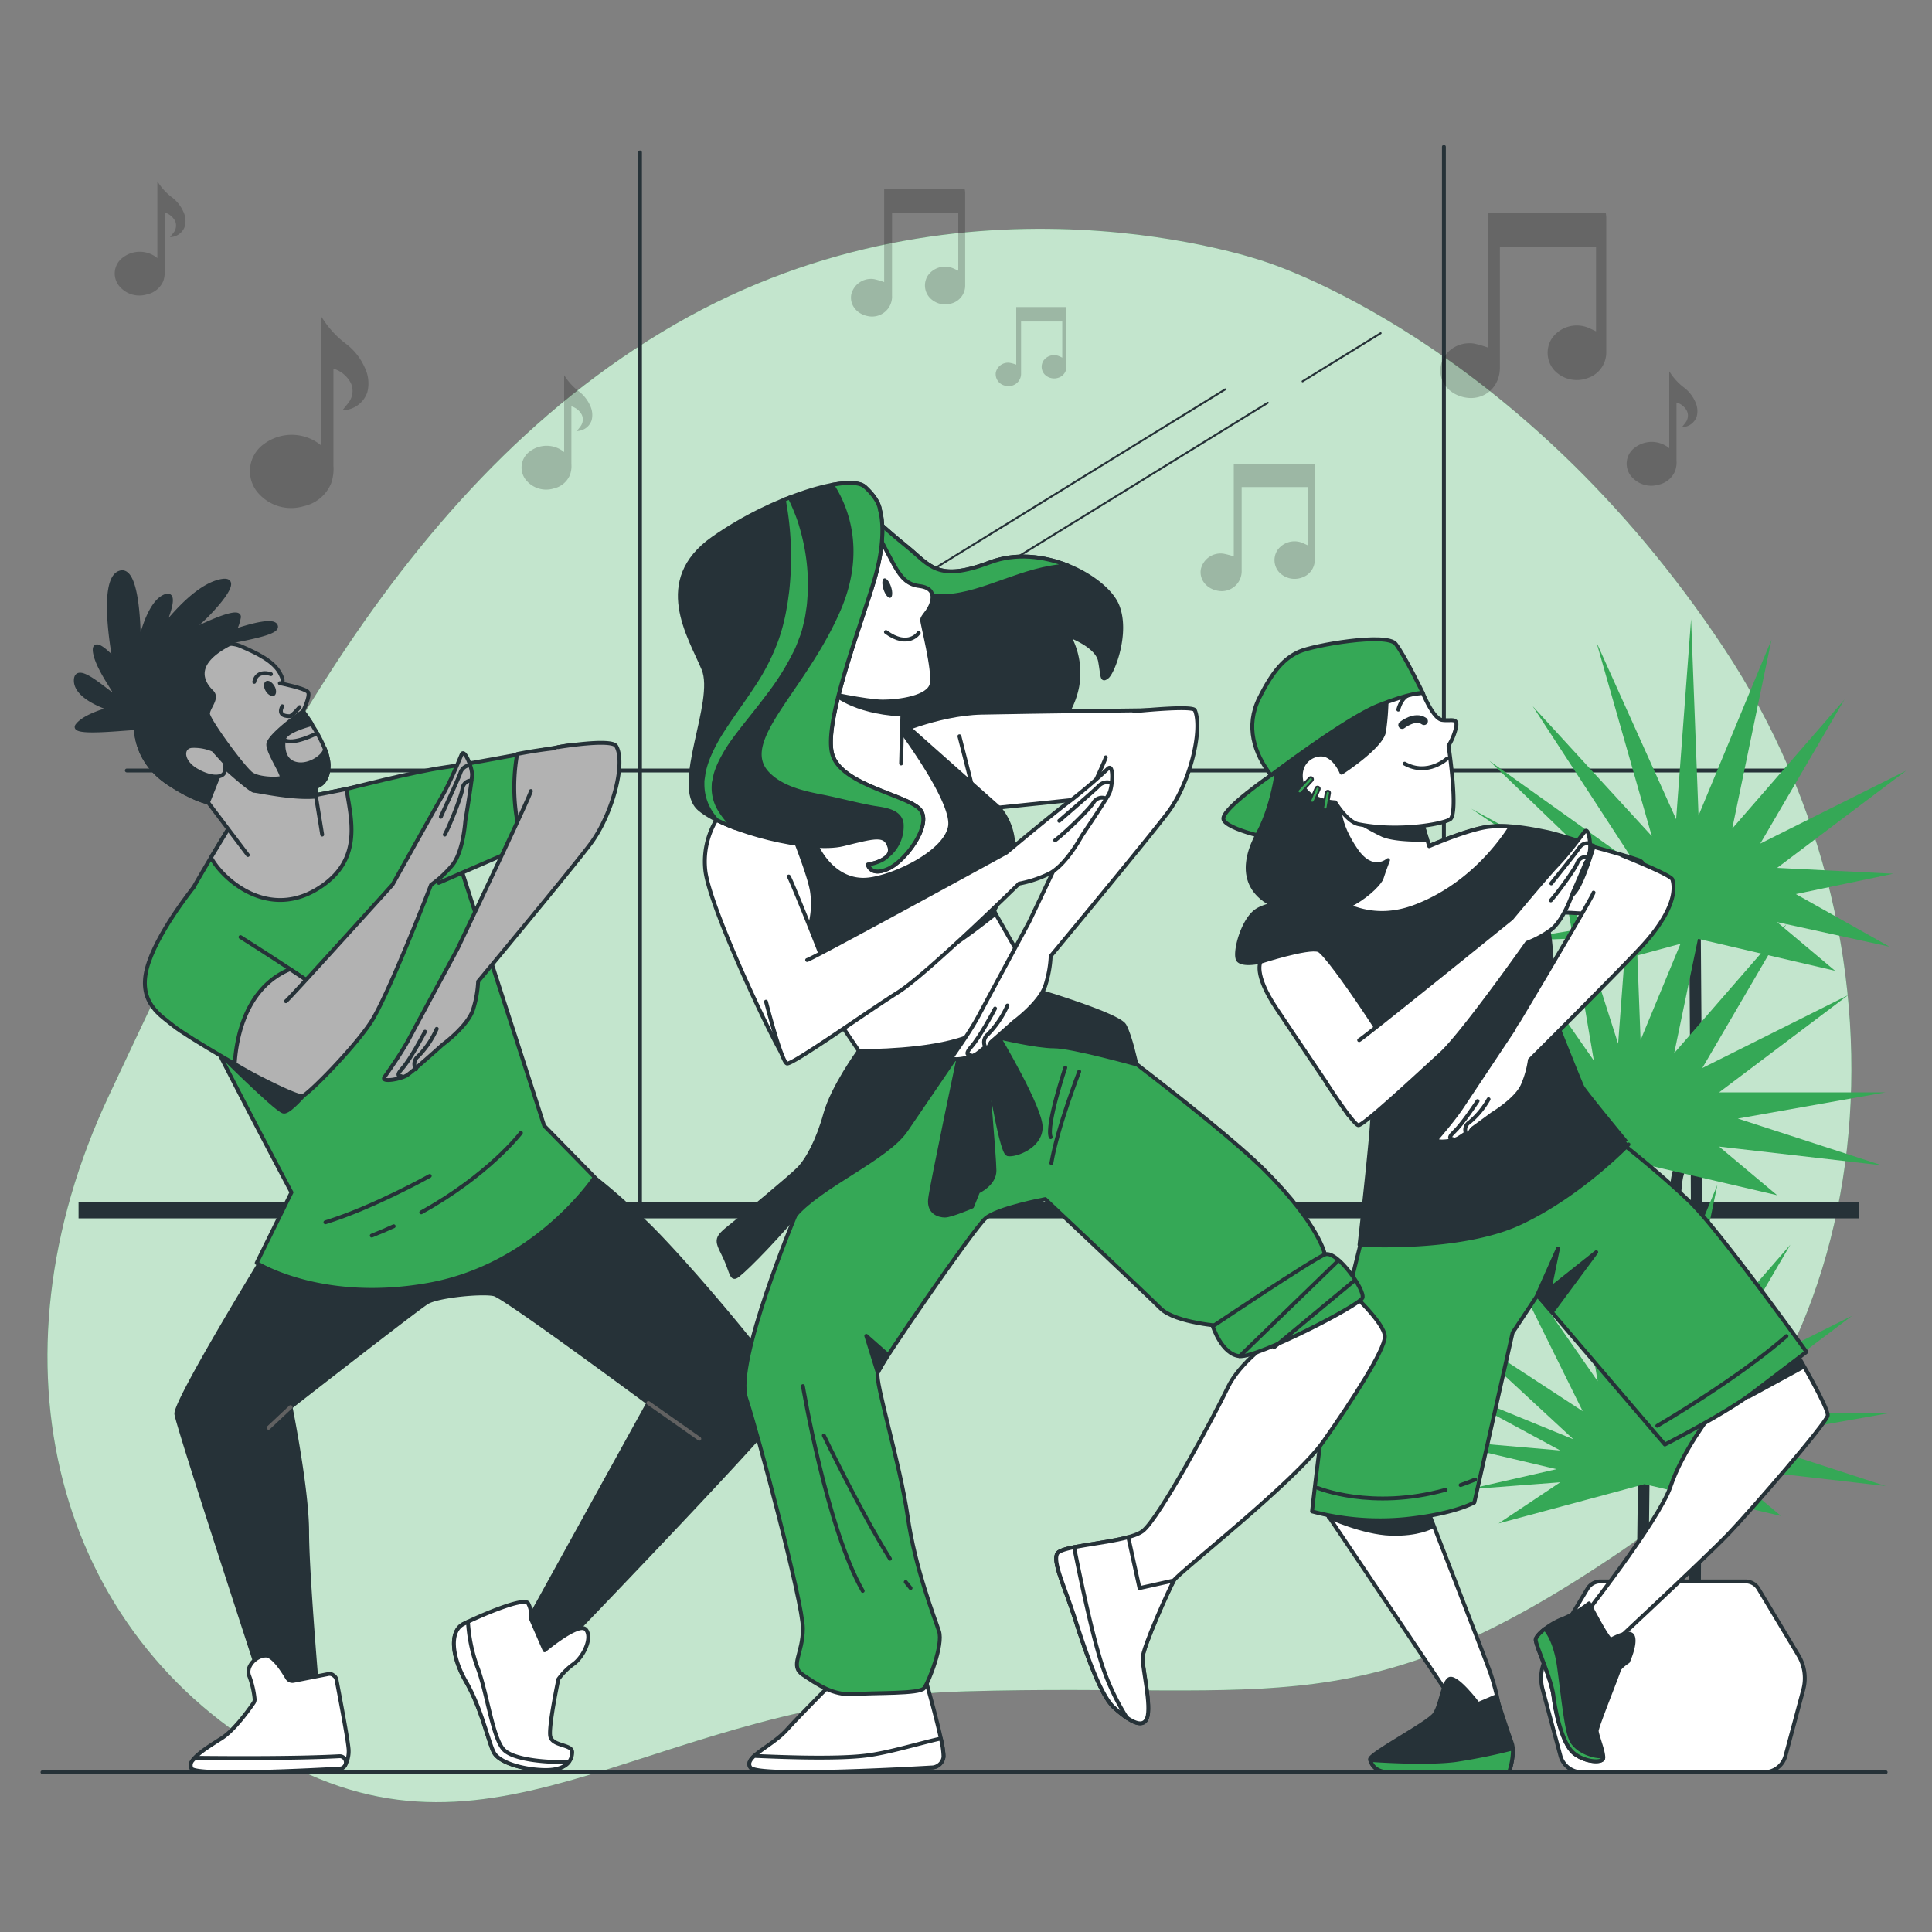 <svg xmlns="http://www.w3.org/2000/svg" viewBox="0 0 500 500"><rect x="0" y="0" width="500" height="500" fill="#808080" stroke="none"/><g id="freepik--background-simple--inject-852"><path d="M327.3,67.7s-77-27.37-152.56,16.21S61,214,28.29,283.32s-13.9,139.8,43.79,171.94S169,440,249.93,437.71,352.62,447,419.78,401.26s79.29-153.69,26.32-233.58S327.3,67.7,327.3,67.7Z" style="fill:#35A856"></path><path d="M327.3,67.7s-77-27.37-152.56,16.21S61,214,28.29,283.32s-13.9,139.8,43.79,171.94S169,440,249.93,437.71,352.62,447,419.78,401.26s79.29-153.69,26.32-233.58S327.3,67.7,327.3,67.7Z" style="fill:#fff;opacity:0.7"></path></g><g id="freepik--Window--inject-852"><line x1="11" y1="458.65" x2="488" y2="458.65" style="fill:none;stroke:#263238;stroke-linecap:round;stroke-linejoin:round"></line><rect x="20.33" y="311.11" width="460.67" height="4.2" style="fill:#263238"></rect><line x1="373.68" y1="313.59" x2="373.68" y2="38" style="fill:none;stroke:#263238;stroke-linecap:round;stroke-linejoin:round"></line><line x1="165.63" y1="313.59" x2="165.63" y2="39.45" style="fill:none;stroke:#263238;stroke-linecap:round;stroke-linejoin:round"></line><line x1="32.82" y1="199.4" x2="464.37" y2="199.4" style="fill:none;stroke:#263238;stroke-linecap:round;stroke-linejoin:round"></line><line x1="226.37" y1="156.67" x2="220.98" y2="159.99" style="fill:none;stroke:#263238;stroke-linecap:round;stroke-linejoin:round;stroke-width:0.5px"></line><line x1="317.08" y1="100.77" x2="233.6" y2="152.22" style="fill:none;stroke:#263238;stroke-linecap:round;stroke-linejoin:round;stroke-width:0.5px"></line><line x1="328.1" y1="104.24" x2="261.21" y2="145.46" style="fill:none;stroke:#263238;stroke-linecap:round;stroke-linejoin:round;stroke-width:0.5px"></line><line x1="357.31" y1="86.24" x2="337.11" y2="98.69" style="fill:none;stroke:#263238;stroke-linecap:round;stroke-linejoin:round;stroke-width:0.5px"></line></g><g id="freepik--Plant--inject-852"><path d="M438.62,235.74s.48,60.51.48,76.49-.48,111.68-.48,111.68" style="fill:none;stroke:#263238;stroke-linecap:round;stroke-linejoin:round;stroke-width:3px"></path><polygon points="474.92 251.24 459.92 238.65 489 245 464.76 231.39 489.97 226.12 459.92 224.61 493.32 199.44 455.56 218.32 477.34 181.04 448.3 214.44 458.46 165.55 439.58 211.06 437.65 160.23 433.78 212.02 413.18 166.26 427.48 216.38 396.67 182.77 423.61 224.13 385.47 196.92 421.19 231.39 380.75 209.29 417.8 234.29 384.29 229.93 416.83 239.13 390.78 243.48 417.8 242.52 401.83 253.17 439.58 243 474.92 251.24" style="fill:#35A856"></polygon><path d="M424.09,296.74s-1.45,12.58-.48,17.43a88.28,88.28,0,0,1,1.45,16.94c0,6.29.49,33,.49,37.39s-.49,41.38-.49,44.76v11.62" style="fill:none;stroke:#263238;stroke-linecap:round;stroke-linejoin:round;stroke-width:3px"></path><path d="M425.55,363.66s1.93-36.91,3.87-41.75,3.39-3.39,3.87-9.2.49-8.23,1.45-10.16a39.79,39.79,0,0,0,1.94-5.33l1-3.87" style="fill:none;stroke:#263238;stroke-linecap:round;stroke-linejoin:round;stroke-width:3px"></path><polygon points="459.92 309.32 444.91 296.74 487.02 301.58 449.75 289.48 487.99 282.7 444.91 282.7 478.31 257.53 440.55 276.41 462.34 239.13 433.29 272.53 443.46 223.64 424.58 269.15 422.64 218.32 418.77 270.11 403.76 223.16 412.48 274.47 385.85 236.23 408.6 282.22 373.68 259.4 406.18 289.48 370.14 274.73 402.79 292.38 368.97 289.46 401.83 297.22 378.99 302.43 402.79 300.61 386.82 311.26 424.58 301.1 459.92 309.32" style="fill:#35A856"></polygon><polygon points="460.92 392.32 445.91 379.74 488.02 384.58 450.75 372.48 488.99 365.7 445.91 365.7 479.31 340.53 441.55 359.41 463.34 322.13 434.29 355.53 444.46 306.64 425.58 352.15 423.64 301.32 419.77 353.11 404.76 306.16 413.48 357.47 386.85 319.23 409.6 365.22 374.68 342.4 407.18 372.48 371.14 357.73 403.79 375.38 369.97 372.46 402.83 380.22 379.99 385.43 403.79 383.61 387.82 394.26 425.58 384.1 460.92 392.32" style="fill:#35A856"></polygon><path d="M410.83,411.17l-10.36,17.27a11.36,11.36,0,0,0-1.23,8.82l4.6,17.15a5.72,5.72,0,0,0,5.52,4.24h47.2a5.71,5.71,0,0,0,5.52-4.24l4.61-17.15a11.41,11.41,0,0,0-1.24-8.82l-10.36-17.27a3.91,3.91,0,0,0-3.36-1.9H414.19A3.91,3.91,0,0,0,410.83,411.17Z" style="fill:#fff;stroke:#263238;stroke-linejoin:round"></path></g><g id="freepik--character-3--inject-852"><path d="M443,365.8s-7.64,9.82-10.64,18.82-23.46,34.92-23.46,34.92l4.64,9.55s27.83-25.92,33.83-32.19,25.37-28.65,25.64-30.56-7.91-15.82-7.91-15.82Z" style="fill:#fff;stroke:#263238;stroke-linecap:round;stroke-linejoin:round"></path><polygon points="452.63 361.43 466.57 353.83 465.11 350.52 451.36 361.18 452.63 361.43" style="fill:#263238;stroke:#263238;stroke-linecap:round;stroke-linejoin:round"></polygon><path d="M342.24,390.07s31.63,46.94,32.63,48.6,2.66,5.33,4.33,5.33,8.44,2.2,8.77-.13-1.22-7.81-2.22-10.8S368,387,368,387Z" style="fill:#fff;stroke:#263238;stroke-linecap:round;stroke-linejoin:round"></path><path d="M343.88,392.61s8.87,4.06,16,4.31,10.64-1.77,10.64-1.77l-1.26-4.31-25.86-.76Z" style="fill:#263238;stroke:#263238;stroke-linecap:round;stroke-linejoin:round"></path><path d="M382.53,441s-6-8-7.66-6.32-2,6.66-3.66,9-17,10.32-16.65,11.65,1.43,3.33,5,3.33h31s1.66-5,.66-7.66-4-12-4-12Z" style="fill:#263238;stroke:#263238;stroke-linecap:round;stroke-linejoin:round"></path><path d="M354.61,455.48c.38,1.33,1.52,3.17,4.94,3.17h31a19.32,19.32,0,0,0,1-6.16,149.32,149.32,0,0,1-14.74,3C370,456.42,358.27,455.73,354.61,455.48Z" style="fill:#35A856;stroke:#263238;stroke-linecap:round;stroke-linejoin:round"></path><path d="M421.33,430s2-4.4,1.29-6.42-5,.37-5.69.73-5.68-9.35-5.68-9.35a29.5,29.5,0,0,1-6.79,4c-3.12,1.1-6.79,4-7,5.31s4,9.91,4.59,14.68,2.38,12.28,5.13,14.67,7.34,2.75,7.7,1.46-1.65-6.05-1.65-7.15,5.5-14.67,5.69-15.59S421.33,430,421.33,430Z" style="fill:#263238;stroke:#263238;stroke-linecap:round;stroke-linejoin:round"></path><path d="M414.91,455.07a1.68,1.68,0,0,0,0-.53c-3.38.15-7.17-1.83-8.29-4.23-1.28-2.75-2-10.46-3.12-18.71-.81-6.08-2.71-9-3.66-10.07-1.33,1-2.3,2.09-2.39,2.73-.18,1.29,4,9.91,4.59,14.68s2.38,12.28,5.13,14.67S414.55,456.36,414.91,455.07Z" style="fill:#35A856;stroke:#263238;stroke-linecap:round;stroke-linejoin:round"></path><path d="M402.83,216.61s16.65,4.33,21.31,6-4.33,14.32-4.33,14.32l-19.31-1Z" style="fill:#fff;stroke:#263238;stroke-linecap:round;stroke-linejoin:round"></path><path d="M352.56,320.15s-7,27.3-9,40-4,31-4,31a68,68,0,0,0,24,2c13-1.33,18-4.33,18-4.33l9.9-43.92,6.41-9.68,33,38.62s15.65-8,22.64-13.32l14-10.65s-22.64-31.63-30.29-38.95-17-14.65-17-14.65l-64.59,20.31Z" style="fill:#35A856;stroke:#263238;stroke-linecap:round;stroke-linejoin:round"></path><polygon points="397.84 335.13 403.2 323.13 401.03 333.66 413.11 324.06 401.65 339.54 397.84 335.13" style="fill:#263238;stroke:#263238;stroke-linecap:round;stroke-linejoin:round"></polygon><path d="M378,384.33c1.25-.43,2.51-.91,3.79-1.44" style="fill:none;stroke:#263238;stroke-linecap:round;stroke-linejoin:round"></path><path d="M341,385.06s13.83,5.83,33.12.5" style="fill:none;stroke:#263238;stroke-linecap:round;stroke-linejoin:round"></path><path d="M428.9,369s20.74-12.08,33.44-23.22" style="fill:none;stroke:#263238;stroke-linecap:round;stroke-linejoin:round"></path><path d="M409.49,281.2c-.66-1.33-8.32-20.64-8.32-20.64s.33-4.33.33-11a50,50,0,0,0-1.33-11.65s5.66-4.66,7.66-7.33,4.66-11.65,4.66-11.65-9-3-12.32-3.66-9.65-2-15-1.33-15.32,5-15.32,5l-2.33-7.66s-11-6-15-6.66-10.32-.66-11,.67,8.32,21.64,8.32,21.64a100.36,100.36,0,0,0-10.61,5.22c-2.74,1-11,1.32-14.17,3.64-3.67,2.67-5.85,11.45-4.52,12.78s5.66.33,5.66.33l15.1,8.92c5.65,7.72,13.87,26.16,13.87,30.7s-3.33,33.63-3.33,33.63,26,1.66,41.61-5.66,28-20.31,28-20.31S410.16,282.53,409.49,281.2Z" style="fill:#263238;stroke:#263238;stroke-linecap:round;stroke-linejoin:round"></path><path d="M385.19,214c-5.33.66-15.32,5-15.32,5l-2.33-7.66s-11-6-15-6.66-10.32-.66-11,.67,8.32,21.64,8.32,21.64-3.5,1.44-7.41,3.46c4.85,4,13.07,8.22,23.72,4.2,13.9-5.25,22-16.27,24.83-20.72A30,30,0,0,0,385.19,214Z" style="fill:#fff;stroke:#263238;stroke-linecap:round;stroke-linejoin:round"></path><path d="M349.32,211.13a57.73,57.73,0,0,0,8.56,5c3.55,1.48,11.22,1.18,11.22,1.18l-1.56-6.05Z" style="fill:#263238;stroke:#263238;stroke-linecap:round;stroke-linejoin:round"></path><path d="M326.26,248.9s12.32-4,15-3,22.31,30.63,21.31,31.63-13.65,11-13.65,11-12.65-18.64-18.64-27.63S326.26,248.9,326.26,248.9Z" style="fill:#fff;stroke:#263238;stroke-linecap:round;stroke-linejoin:round"></path><path d="M343.24,280.2s7,10.9,8.32,11,15.76-13.39,21.37-18.5S395.18,244,395.18,244a26.34,26.34,0,0,0,6-3.22c3.48-2.41,5.85-9.72,5.85-9.72s3.89-8.82,4.35-10.48-.2-6.73-1.26-5.37-4.18,5.65-7,8.58-11.93,13.9-11.93,13.9-38.54,31.19-39.44,31.49" style="fill:#fff;stroke:#263238;stroke-linecap:round;stroke-linejoin:round"></path><path d="M410.84,221.87a2.18,2.18,0,0,0-2.56,1.32c-.7,1.8-5.23,8-6.92,9.83" style="fill:#fff;stroke:#263238;stroke-linecap:round;stroke-linejoin:round"></path><path d="M411,218.22a2.58,2.58,0,0,0-2.26,1.15c-.82,1.27-5.82,7.4-7.27,9.25" style="fill:#fff;stroke:#263238;stroke-linecap:round;stroke-linejoin:round"></path><path d="M419.71,221.35s12.72,5.06,13.09,6.25c1.39,4.52-2.07,10.93-7.61,17-4.94,5.45-29.26,29.71-29.26,29.71a25.52,25.52,0,0,1-1.76,6.34c-1.51,3.81-7.91,7.62-7.91,7.62s-7.49,5.58-9,6.37-6.39,1.26-5.34,0,4.43-5.16,6.6-8.44,13.24-19.9,13.24-19.9S412.32,232,412.41,231" style="fill:#fff;stroke:#263238;stroke-linecap:round;stroke-linejoin:round"></path><path d="M379.5,293.48a2.21,2.21,0,0,1,.74-3,21.24,21.24,0,0,0,5-6" style="fill:#fff;stroke:#263238;stroke-linecap:round;stroke-linejoin:round"></path><path d="M375.9,294.77s-1.64.08.4-1.82,5.55-7.15,6.09-8" style="fill:#fff;stroke:#263238;stroke-linecap:round;stroke-linejoin:round"></path><path d="M328.92,200.63s-12.65,8.65-12.31,11.32,14.31,6,16,5,4.32-19.64,3.66-20.64S328.92,200.63,328.92,200.63Z" style="fill:#35A856;stroke:#263238;stroke-linecap:round;stroke-linejoin:round"></path><path d="M330.92,196.3s-1,11.32-5.33,19.31-4.66,16.65,8.33,20.31,23-6.66,23.64-8.66,1.66-4.66,1.66-4.66-4,3.66-8.32-2.66-6-13-1.67-16.65,11-7,11.32-11.65.34-15.65.34-15.65Z" style="fill:#263238;stroke:#263238;stroke-linecap:round;stroke-linejoin:round"></path><path d="M368.21,179.32s2.66,6.66,5,7,4-.66,3.67,1.67a15.82,15.82,0,0,1-2,5s2.69,17.75.36,19.08-13.68,3.23-23.67,1.23c-2.94-.59-6-5.66-6-5.66s-7.78-.19-8.78-5.51,3.74-7.63,6.4-6.63,4,4.48,4,4.48,10.33-6.66,11-10.65a64.89,64.89,0,0,0,.67-9Z" style="fill:#fff;stroke:#263238;stroke-linecap:round;stroke-linejoin:round"></path><path d="M336.35,205.3a.55.55,0,0,1-.37-.14.54.54,0,0,1,0-.77l2.87-3.09a.54.54,0,0,1,.77,0,.55.55,0,0,1,0,.77l-2.87,3.09A.58.58,0,0,1,336.35,205.3Z" style="fill:#35A856;stroke:#263238;stroke-linecap:round;stroke-linejoin:round;stroke-width:0.5px"></path><path d="M339.66,207.73a.52.52,0,0,1-.21,0,.55.55,0,0,1-.29-.72l1.33-3.09a.53.53,0,0,1,.71-.28.54.54,0,0,1,.29.71l-1.33,3.09A.54.54,0,0,1,339.66,207.73Z" style="fill:#35A856;stroke:#263238;stroke-linecap:round;stroke-linejoin:round;stroke-width:0.5px"></path><path d="M343,209.5h-.1a.54.54,0,0,1-.44-.63l.66-3.75a.54.54,0,0,1,1.07.19l-.66,3.75A.55.55,0,0,1,343,209.5Z" style="fill:#35A856;stroke:#263238;stroke-linecap:round;stroke-linejoin:round;stroke-width:0.5px"></path><path d="M362.88,187.64s3.33-2.66,5.66-1" style="fill:none;stroke:#263238;stroke-linecap:round;stroke-linejoin:round;stroke-width:2px"></path><path d="M361.88,183.65s1-4.66,4.66-4" style="fill:none;stroke:#263238;stroke-linecap:round;stroke-linejoin:round"></path><path d="M374.53,196.3s-5,4.66-11,1.33" style="fill:none;stroke:#263238;stroke-linecap:round;stroke-linejoin:round"></path><path d="M328.92,200.63s19.31-14.65,27.64-18,11.65-3.33,11.65-3.33-4.66-9.65-7-12.65-21.31.33-25,2-6.66,4.66-10.32,12S324.6,195,328.92,200.63Z" style="fill:#35A856;stroke:#263238;stroke-linecap:round;stroke-linejoin:round"></path></g><g id="freepik--character-1--inject-852"><path d="M67.72,326.05s-22.44,36.69-22.08,39.89c.33,2.95,20.86,65.56,23.82,74.81a1.6,1.6,0,0,0,1.75,1.09l9.64-1.38a1.59,1.59,0,0,0,1.36-1.71c-.55-6.53-2.72-32.68-2.72-42.31,0-11-4.29-32.28-4.29-32.28s32.41-25.28,35.26-27.07,14.6-2.84,17.45-2.13,39.89,28.13,39.89,28.13l-31.71,57.42,3.08,11.92s65-67.2,65.32-70.4-26.36-34.91-37-45.24-17.1-14.6-17.1-14.6L75.56,314.66Z" style="fill:#263238;stroke:#263238;stroke-linecap:round;stroke-linejoin:round"></path><line x1="167.8" y1="363.09" x2="180.98" y2="372.35" style="fill:none;stroke:#616161;stroke-linecap:round;stroke-linejoin:round"></line><line x1="75.2" y1="364.16" x2="69.5" y2="369.51" style="fill:none;stroke:#616161;stroke-linecap:round;stroke-linejoin:round"></line><path d="M59.83,213.31s-16.27,26.23-16.6,30.21,32.2,65.07,32.2,65.07l-9,18.26s16.59,10.62,44.48,5.64,43-27.81,43-27.81l-13.08-13.35-24.57-76S111.28,202,109,201s-29.88,6-37.85,6.31A13.9,13.9,0,0,0,59.83,213.31Z" style="fill:#35A856;stroke:#263238;stroke-linecap:round;stroke-linejoin:round"></path><path d="M56.08,271.93s15,15,17.23,15.73,11.61-12,11.61-12Z" style="fill:#263238;stroke:#263238;stroke-linecap:round;stroke-linejoin:round"></path><path d="M101.89,317.35q-2.73,1.25-5.68,2.42" style="fill:none;stroke:#263238;stroke-linecap:round;stroke-linejoin:round"></path><path d="M134.81,293.18s-8.36,10.95-25.79,20.57" style="fill:none;stroke:#263238;stroke-linecap:round;stroke-linejoin:round"></path><path d="M111.22,304.33s-14.58,8.15-27,12" style="fill:none;stroke:#263238;stroke-linecap:round;stroke-linejoin:round"></path><path d="M89.68,204.19s17.73-4.54,25.13-5.56,31.9-5.78,32.67-5.78-3.58,22.45-3.58,22.45l-30.36,13.19" style="fill:#35A856;stroke:#263238;stroke-linecap:round;stroke-linejoin:round"></path><path d="M148.55,193.2a115.78,115.78,0,0,0-14.71,1.94,49.75,49.75,0,0,0,1.6,23.74l8.46-3.58S149.31,193.2,148.55,193.2Z" style="fill:#b2b2b2;stroke:#263238;stroke-linecap:round;stroke-linejoin:round"></path><path d="M59.83,213.31s-2.32,3.74-5.23,8.61c2.8,5.36,15,16.87,28.74,7.35,10.63-7.35,7.38-17.71,6.34-25.08-7.43,1.5-15,3-18.57,3.15A13.9,13.9,0,0,0,59.83,213.31Z" style="fill:#b2b2b2;stroke:#263238;stroke-linecap:round;stroke-linejoin:round"></path><path d="M36.59,188.42c-1.33-.34-18.59,2-16.6-.67s8.63-4.31,8.63-4.31-9-2.66-9-7.31,7.63,2.66,10,4-4-6-5-11,5,1.66,5,1.66-4-20.58,1.32-22.57,5,19.25,5,19.25,2-10.62,6.31-12.95.33,6.64,0,7.64,7-9.63,14.28-11.62-1.66,7.64-4.65,10.29a46.81,46.81,0,0,1-4,3.32s14.6-7.63,13.94-4.31-1.66,3.65-1.66,3.65,11-4,11.28-1.33-18.59,4.32-21.91,6.64-4.64,5-6.3,9.63S36.59,188.42,36.59,188.42Z" style="fill:#263238;stroke:#263238;stroke-linecap:round;stroke-linejoin:round"></path><path d="M64.14,221.28,53.85,207.67s-3.82-.66-10.29-5c-11-7.3-10-20.25-4-27.22s17.92-10.29,22.57-8.3,8.63,4,10.29,7,0,2.66,0,2.66,6.64,1.32,7.3,2.32-1.32,5-1.32,5,6.64,8.63,6.64,13.94-3.66,5.65-3.66,5.65l2,12.28" style="fill:#b2b2b2;stroke:#263238;stroke-linecap:round;stroke-linejoin:round"></path><path d="M77.53,183s-1.92,2.34-2.56,2.34-3.2,0-1.92-2.56" style="fill:none;stroke:#263238;stroke-linecap:round;stroke-linejoin:round"></path><path d="M70.12,174.47s-3.65-1.33-4.32,2" style="fill:none;stroke:#263238;stroke-linecap:round;stroke-linejoin:round"></path><path d="M71,177.5c.61,1,.58,2.16,0,2.53s-1.63-.16-2.24-1.19-.58-2.16.06-2.53S70.35,176.47,71,177.5Z" style="fill:#263238"></path><path d="M84.07,193.78a.87.87,0,0,1,0,.28c-.33,1.66-4,4.31-7.3,3.65s-3.66-4-3.32-6.31,7-3.91,7.28-4c-1.26-2-2.3-3.33-2.3-3.33s-9,6.31-9,8.63,4.32,8.3,3.32,8.63-5.64.33-7.63-1-11.29-14-11.29-15.61,2.66-4,1-5.64-6.23-6.89,4.72-12.48c-5.56-.36-14.92,2.91-20,8.83-6,7-7,19.92,4,27.22,6.47,4.32,10.29,5,10.29,5l3.79-9.53s7.17,6.54,8.16,6.54,10.16,2.14,16.13,1.48c.12,0-.32-2.52-.2-2.54.88-.22,3.33-1.23,3.33-5.58A12.2,12.2,0,0,0,84.07,193.78Z" style="fill:#263238;stroke:#263238;stroke-linecap:round;stroke-linejoin:round"></path><path d="M82.07,189.74s-6.31,3.32-8.63,1.66" style="fill:none;stroke:#263238;stroke-linecap:round;stroke-linejoin:round"></path><path d="M55.18,194.06a12.54,12.54,0,0,0-5.65-1c-2.65.34-2.65,4,1.33,6.31s7.31,2,7.31,0v-2Z" style="fill:#b2b2b2;stroke:#263238;stroke-linecap:round;stroke-linejoin:round"></path><path d="M50,229.77s-9.69,12-12,20.92,3.83,12.25,6.89,14.8S68.18,280,73.22,281.82s15-19.65,14.8-21.43-25.78-17.87-25.78-17.87" style="fill:#35A856;stroke:#263238;stroke-linecap:round;stroke-linejoin:round"></path><path d="M88,260.39c-.13-.89-6.54-5.34-12.93-9.57-11.6,4.83-13.92,17.91-14.33,24.52a116.1,116.1,0,0,0,12.46,6.48C78.26,283.66,88.27,262.17,88,260.39Z" style="fill:#b2b2b2;stroke:#263238;stroke-linecap:round;stroke-linejoin:round"></path><path d="M68.37,279.53s8.54,4.39,9.89,4.13S91.56,271.29,96,264.52,111.55,229,111.55,229a28.28,28.28,0,0,0,5.35-4.91c3-3.4,3.52-11.6,3.52-11.6s1.71-10.16,1.75-12-2-6.91-2.71-5.23-2.85,6.95-5,10.72-12.9,23-12.9,23S74.84,258.57,74,259.11" style="fill:#b2b2b2;stroke:#263238;stroke-linecap:round;stroke-linejoin:round"></path><path d="M122,202a2.32,2.32,0,0,0-2.3,2c-.25,2-3.32,9.7-4.59,12" style="fill:none;stroke:#263238;stroke-linecap:round;stroke-linejoin:round"></path><path d="M121.19,198.12a2.77,2.77,0,0,0-2,1.79c-.51,1.53-4.08,9.19-5.1,11.48" style="fill:none;stroke:#263238;stroke-linecap:round;stroke-linejoin:round"></path><path d="M144.41,193.36s13.86-2.33,15.06-.26c2.62,4.52-1.18,18-6.63,25.26C148,224.85,123.74,254,123.74,254a28.1,28.1,0,0,1-1.27,7.14c-1.28,4.34-7.91,9.19-7.91,9.19s-7.66,6.89-9.19,7.91-6.89,2-5.87.51,4.34-6.12,6.38-9.95,12.51-23.22,12.51-23.22,19-39.83,19-40.85" style="fill:#b2b2b2;stroke:#263238;stroke-linecap:round;stroke-linejoin:round"></path><path d="M107.67,276.72a2.44,2.44,0,0,1,.51-3.32,23.71,23.71,0,0,0,4.85-7.14" style="fill:none;stroke:#263238;stroke-linecap:round;stroke-linejoin:round"></path><path d="M103.84,278.51s-1.79.25.26-2S109.45,268,110,267" style="fill:none;stroke:#263238;stroke-linecap:round;stroke-linejoin:round"></path><path d="M84.85,433.26,76,435a1.58,1.58,0,0,1-1.69-.76c-1.1-1.87-3.61-5.78-5.5-5.78-2.5,0-5.35,2.85-4.28,5.35a23.55,23.55,0,0,1,1.36,5.81,1.55,1.55,0,0,1-.26,1.09c-1.12,1.64-4.92,7-8.22,9.12-3.92,2.5-9.26,5.7-7.84,7.84,1.31,2,33.14.33,38.44,0a1.58,1.58,0,0,0,1.29-.8,7.47,7.47,0,0,0,.88-4.58c-.32-3.13-2.56-14.79-3.09-17.57a1.6,1.6,0,0,0-.61-1l-.36-.27A1.61,1.61,0,0,0,84.85,433.26Z" style="fill:#fff;stroke:#263238;stroke-linecap:round;stroke-linejoin:round"></path><path d="M51.18,454.92a1.52,1.52,0,0,0-1.28.62,1.83,1.83,0,0,0-.33,2.16c1.31,2,33.1.33,38.43,0a1.54,1.54,0,0,0,1.27-.77l.06-.09a1.59,1.59,0,0,0-1.5-2.33C76.67,455.11,59.48,455,51.18,454.92Z" style="fill:#fff;stroke:#263238;stroke-linecap:round;stroke-linejoin:round"></path><path d="M137.39,418.89l3.56,8.2s8.91-7.48,10.69-5.35-.71,7.13-3.21,8.91a17.13,17.13,0,0,0-3.92,3.92s-2.49,11.75-2.13,14.6,5.7,2.14,5.7,4.27-1.43,4.63-6.77,4.63-12.11-1.78-13.54-4.63-3.2-11.4-7.12-18.16-4.27-13.18-.71-15,15.67-7.12,16.74-5.34A6.38,6.38,0,0,1,137.39,418.89Z" style="fill:#fff;stroke:#263238;stroke-linecap:round;stroke-linejoin:round"></path><path d="M147.2,456c-5,.16-14.38-.42-16.93-3.29-2.85-3.21-4.28-15-6.77-21.37a41.66,41.66,0,0,1-2.39-11.61l-1.17.57c-3.56,1.78-3.21,8.19.71,15s5.7,15.31,7.12,18.16,8.2,4.63,13.54,4.63C144.49,458.07,146.28,457.19,147.2,456Z" style="fill:#fff;stroke:#263238;stroke-linecap:round;stroke-linejoin:round"></path></g><g id="freepik--character-2--inject-852"><path d="M329.35,346.72s-8.51,5.81-11.61,12.39-17.81,34.07-22.07,37.17-20.9,3.48-22.07,5.8,1.94,8.52,4.65,17,6.58,19.74,10.07,22.84,7.35,5.81,8.51,2.71-1.16-12.78-1.16-15.49,7-18.19,8.13-20.13,31.36-25.55,38.72-36,15.87-23.62,15.87-27.1-8.91-11.62-8.91-11.62Z" style="fill:#fff;stroke:#263238;stroke-linecap:round;stroke-linejoin:round"></path><path d="M294.9,411,292,397.81c-6.47,1.79-17.43,2.4-18.37,4.27-1.16,2.33,1.94,8.52,4.65,17s6.58,19.74,10.07,22.84,7.35,5.81,8.51,2.71-1.16-12.78-1.16-15.49,7-18.19,8.13-20.13Z" style="fill:#fff;stroke:#263238;stroke-linecap:round;stroke-linejoin:round"></path><path d="M291.7,444.65a62.09,62.09,0,0,1-7.26-16.24c-2.41-8.16-5.31-22.23-6.46-28-2.33.47-4,1-4.38,1.67-1.16,2.33,1.94,8.52,4.65,17s6.58,19.74,10.07,22.84A32.57,32.57,0,0,0,291.7,444.65Z" style="fill:#fff;stroke:#263238;stroke-linecap:round;stroke-linejoin:round"></path><path d="M215.53,435.38s-8.13,8.13-12,12.39-11.23,7-9.29,9.67,46.84,0,46.84,0a3.15,3.15,0,0,0,3.1-2.71c.39-2.71-5-21.29-5-21.29Z" style="fill:#fff;stroke:#263238;stroke-linecap:round;stroke-linejoin:round"></path><path d="M244.18,454.73a20.13,20.13,0,0,0-.7-4.81c-6,1.36-13.62,3.73-19.43,4.43-8.2,1-23.62.3-28.85.07-1.13,1.05-1.66,2-1,3,1.93,2.71,46.84,0,46.84,0A3.15,3.15,0,0,0,244.18,454.73Z" style="fill:#fff;stroke:#263238;stroke-linecap:round;stroke-linejoin:round"></path><path d="M222.28,272l-16.43,42.57S190,352.53,193.08,361.82s14.71,53,14.71,59.62-3.49,9.68,0,12,7.74,5.42,13.16,5,17,0,18.2-1.54,5-11.23,3.87-14.72-6.19-16.26-8.13-29.81-8.52-34.84-7.74-37.16,24.77-37.17,27.87-39.88,15.49-5,15.49-5,25.94,24.39,29.81,28.26,16.26,4.65,16.26,4.65l26.32-18.59s-1.55-7.74-15.48-21.68-58.24-46.33-58.24-46.33Z" style="fill:#35A856;stroke:#263238;stroke-linecap:round;stroke-linejoin:round"></path><polygon points="227.15 355.24 224.19 345.72 229.75 350.63 227.15 355.24" style="fill:#263238;stroke:#263238;stroke-linecap:round;stroke-linejoin:round"></polygon><path d="M279.3,277.32s-5.63,14.4-7.21,23.7" style="fill:none;stroke:#263238;stroke-linecap:round;stroke-linejoin:round"></path><path d="M275.7,276.29s-5,14.94-3.78,18" style="fill:none;stroke:#263238;stroke-linecap:round;stroke-linejoin:round"></path><path d="M207.79,358.72s6.19,36.78,15.48,53" style="fill:none;stroke:#263238;stroke-linecap:round;stroke-linejoin:round"></path><path d="M234.4,409.42c.44.58.86,1.1,1.26,1.57" style="fill:none;stroke:#263238;stroke-linecap:round;stroke-linejoin:round"></path><path d="M213.21,371.5s9.38,19.51,17.11,31.9" style="fill:none;stroke:#263238;stroke-linecap:round;stroke-linejoin:round"></path><path d="M222.28,272s-6.75,9.27-8.68,16.24-4.65,12-7,14.33-13.55,11.61-17.42,14.71-3.88,3.48-1.94,7.35,1.94,6.2,3.1,5.81,8.9-8.13,15.48-15.87,23.62-14.71,28.65-22.07S248.44,272,248.44,272s-7.36,34.84-7.74,38.33,2.32,4.26,3.87,4.26,7-2.33,7-2.33l1.55-3.87s4.25-1.93,4.25-5.42S255,272.39,255,272.39s3.87,25.94,5.81,26.32,8.52-1.93,8.52-7-10.84-23.23-10.84-23.23,9.67,2.32,14.32,2.32,21.29,4.65,21.29,4.65-1.55-7.36-3.09-10.07-21.85-8.78-21.85-8.78S260.39,269.71,222.28,272Z" style="fill:#263238;stroke:#263238;stroke-linecap:round;stroke-linejoin:round"></path><path d="M226.22,134.07s2.59,2.59,8.51,7.4,7.78,9.26,21.47,4.07,30,4.07,32.93,11.11S288,174,286.54,175.15s-1.11,0-1.85-4.07-8.14-6.66-8.14-6.66a19.9,19.9,0,0,1,2.22,13.32c-1.48,7.4-6.88,15.4-23.68,23.69s-31.46,5.92-39.23-12.22S222.52,133.33,226.22,134.07Z" style="fill:#263238;stroke:#263238;stroke-linecap:round;stroke-linejoin:round"></path><path d="M256.2,145.54c-13.69,5.19-15.54.74-21.47-4.07s-8.51-7.4-8.51-7.4c-.33-.06-.75.19-1.23.7l1,1.08s4.67,19.06,18.76,18.42c10-.45,20-7.36,31.63-7.89C270.27,143.94,262.92,143,256.2,145.54Z" style="fill:#35A856;stroke:#263238;stroke-linecap:round;stroke-linejoin:round"></path><path d="M230.22,190.39s12.16-5.7,23.82-5.95,50.37-.75,53.84-.75-.25,5.46-2.73,10.92S294.73,205,291,205.53s-32.5,3.47-32.5,3.47,4.21,9.68,3.22,14.14-4.46,12.66-4.46,12.66l11.91,20.84s-9.93,8.43-19.36,11.91S224.27,272,223.28,272h-1S199.71,238.28,194,232.57s-9.18-17.12-6.7-22.08,17.37-14.14,20.1-16.13,16.62-5,16.62-5Z" style="fill:#fff;stroke:#263238;stroke-linecap:round;stroke-linejoin:round"></path><line x1="252.68" y1="207.77" x2="248.3" y2="190.54" style="fill:none;stroke:#263238;stroke-linecap:round;stroke-linejoin:round"></line><path d="M293.51,184.08s15.18-1.6,15.73-.27c2.08,5-1.24,18.8-6.93,26.39-5.09,6.78-30.39,37.24-30.39,37.24a29.14,29.14,0,0,1-1.34,7.46c-1.33,4.53-8.26,9.6-8.26,9.6s-8,7.2-9.6,8.26-7.2,2.14-6.13.54,4.53-6.4,6.67-10.4,13.06-24.26,13.06-24.26S286.17,197,286.17,196" style="fill:#fff;stroke:#263238;stroke-linecap:round;stroke-linejoin:round"></path><path d="M255.12,271.16a2.55,2.55,0,0,1,.53-3.46,24.65,24.65,0,0,0,5.07-7.47" style="fill:#fff;stroke:#263238;stroke-linecap:round;stroke-linejoin:round"></path><path d="M251.12,273s-1.86.27.27-2.13,5.6-8.8,6.13-9.87" style="fill:#fff;stroke:#263238;stroke-linecap:round;stroke-linejoin:round"></path><path d="M233.23,189.13c3.61,5,13.64,19.33,12.62,24.83-1.24,6.7-14.39,12.9-21.09,13.65s-11.41-4.22-13.64-9.18c-1.62-3.61-6.52-14.68-9.08-20.46-1,.71-2.16,1.47-3.3,2.28,3,6.95,10.4,24.43,11.39,30.34A21.8,21.8,0,0,1,207.89,244s1.5,7.47,2.7,10.9l1.17,1.69c3.3,1,17.33-3,26.4-7.13,6.54-2.94,14.68-9.11,19.49-13l-.38-.66a112.22,112.22,0,0,0,4.46-12.66A15.67,15.67,0,0,0,258.51,209l-23.25-20.64C234.51,188.63,233.83,188.89,233.23,189.13Z" style="fill:#263238;stroke:#263238;stroke-linecap:round;stroke-linejoin:round"></path><polyline points="233.2 197.59 233.7 178.98 204.67 178.48 205.16 198.33" style="fill:#fff;stroke:#263238;stroke-linecap:round;stroke-linejoin:round"></polyline><path d="M215.46,179.16s5,5.05,17.67,5.74l.57-5.92Z" style="fill:#263238;stroke:#263238;stroke-linecap:round;stroke-linejoin:round"></path><path d="M226,135.85s3.17,6.33,5.28,10.2,3.87,5.27,6.68,5.62,3.87,1.76,3.17,4.23-2.47,3.51-2.47,4.57,3.17,13,2.47,16.53-8.45,4.57-12.67,4.57S213,179.11,213,179.11s5.27-34.47,5.27-35.53S221.4,133.73,226,135.85Z" style="fill:#fff;stroke:#263238;stroke-linecap:round;stroke-linejoin:round"></path><path d="M230.61,151.88c.45,1.39.37,2.66-.17,2.83s-1.35-.8-1.79-2.19-.38-2.65.16-2.83S230.16,150.5,230.61,151.88Z" style="fill:#263238"></path><path d="M237.77,163.79s-2.66,4.06-8.49-.23" style="fill:none;stroke:#263238;stroke-linecap:round;stroke-linejoin:round"></path><path d="M188,208.75a20.86,20.86,0,0,0-5.45,16.63c1.24,10.17,19.1,47.63,20.84,48.87s15.38-7.69,14.14-12.9-13.4-35.23-13.4-34.49" style="fill:#fff;stroke:#263238;stroke-linecap:round;stroke-linejoin:round"></path><path d="M198.24,259.23s4,15.66,5.44,16,21.21-13.72,28.68-18.39,31.38-28.16,31.38-28.16a30.55,30.55,0,0,0,7.5-2.44c4.49-2,8.71-9.89,8.71-9.89s6.28-9.28,7.15-11.08,1.17-7.72-.33-6.39a127.6,127.6,0,0,1-9.76,8.35c-3.82,2.77-16.52,13.41-16.52,13.41S210,248.3,208.89,248.45" style="fill:#fff;stroke:#263238;stroke-linecap:round;stroke-linejoin:round"></path><path d="M286.22,206.66a2.52,2.52,0,0,0-3.19,1c-1.17,1.91-7.65,8.1-9.95,9.8" style="fill:none;stroke:#263238;stroke-linecap:round;stroke-linejoin:round"></path><path d="M287.19,202.53a3,3,0,0,0-2.82.85c-1.2,1.28-8.19,7.24-10.23,9.05" style="fill:none;stroke:#263238;stroke-linecap:round;stroke-linejoin:round"></path><path d="M313.87,343.24s2.32,7.35,7,7.74,31-13.16,31.74-15.1-6.58-12.39-9.68-11.23S313.87,343.24,313.87,343.24Z" style="fill:#35A856;stroke:#263238;stroke-linecap:round;stroke-linejoin:round"></path><line x1="320.84" y1="350.98" x2="346" y2="326.59" style="fill:#fff;stroke:#263238;stroke-linecap:round;stroke-linejoin:round"></line><line x1="329.74" y1="348.66" x2="350.26" y2="331.62" style="fill:#fff;stroke:#263238;stroke-linecap:round;stroke-linejoin:round"></line><path d="M227.73,132s2.11,6-1.41,17.94S213,187.2,215.42,195.29s20.05,10.55,22.86,14.42-3.87,13-8.44,15.13-5.28-1.06-5.28-1.06,6.69-1.05,5.63-4.57-3.52-2.81-12-.7S188,215.34,181,209.36s4.57-27.79,1.05-36.23-13-22.86,2.46-33.77S220,122.48,223.86,126,227.73,132,227.73,132Z" style="fill:#263238;stroke:#263238;stroke-linecap:round;stroke-linejoin:round"></path><path d="M238.28,209.71c-2.81-3.87-20.4-6.33-22.86-14.42s7.39-33.41,10.9-45.37S227.73,132,227.73,132s0-2.47-3.87-6c-1.29-1.18-4.4-1.29-8.54-.51,3.19,4.86,8.53,16.3,1.88,32-9,21.13-26.67,34.32-18.46,42.77,3.64,3.74,9.4,5,14.32,5.94,4.25.85,8.44,2,12.71,2.78,2.61.46,7.12.68,7.58,4.18a9.81,9.81,0,0,1-3.71,8.41l0,0c-1.54,1.64-5,2.19-5,2.19s.71,3.17,5.28,1.06S241.1,213.58,238.28,209.71Z" style="fill:#35A856;stroke:#263238;stroke-linecap:round;stroke-linejoin:round"></path><path d="M203.72,153.19c-.16,1.09-.28,2.19-.47,3.27s-.37,2.17-.61,3.23-.48,2.08-.78,3.11-.62,2.06-1,3.08a55.64,55.64,0,0,1-6.15,11.84c-2.5,3.82-5.3,7.54-7.86,11.56a41.34,41.34,0,0,0-3.41,6.42,23.83,23.83,0,0,0-1.18,3.55c-.17.6-.21,1.25-.32,1.87l-.14.94c0,.32,0,.66,0,1a13.32,13.32,0,0,0,2.22,7.29,19.78,19.78,0,0,0,1.4,1.84,50.15,50.15,0,0,0,4.89,2.12l-.09-.08a19.26,19.26,0,0,1-4.19-5.08,10.83,10.83,0,0,1-1.33-6c0-.26,0-.51.08-.77l.16-.77c.13-.52.18-1,.36-1.55a21.32,21.32,0,0,1,1.22-3,38.55,38.55,0,0,1,3.48-5.67c2.68-3.66,5.7-7.2,8.54-11a67.47,67.47,0,0,0,7.67-12.33c.5-1.13.92-2.31,1.37-3.47s.69-2.41,1-3.63.44-2.42.63-3.63.22-2.44.33-3.66a52.17,52.17,0,0,0-1.38-14.45c-.26-1.17-.6-2.33-.94-3.48s-.76-2.27-1.21-3.38-1-2.42-1.64-3.6l-1.52.61A80.1,80.1,0,0,1,203.72,153.19Z" style="fill:#35A856;stroke:#263238;stroke-linecap:round;stroke-linejoin:round"></path></g><g id="freepik--music-notes--inject-852"><g style="opacity:0.2"><path d="M385.2,90V55h30.34a8.41,8.41,0,0,1,.16,1.18q0,17.38,0,34.77a7,7,0,0,1-4.82,6.9,8,8,0,0,1-8.62-2,6.84,6.84,0,0,1-.59-8.34,7.87,7.87,0,0,1,9-2.83c.76.27,1.47.66,2.38,1.07V63.8H388.17V66c0,9.71,0,19.42,0,29.13,0,5.16-4.13,8.64-9,7.74-4.27-.79-7-4.27-6.31-8.12s4.55-6.42,8.59-5.84A29.23,29.23,0,0,1,385.2,90Z"></path><path d="M319.3,144V120h20.86a6.6,6.6,0,0,1,.11.81c0,8,0,15.94,0,23.91a4.82,4.82,0,0,1-3.31,4.74,5.5,5.5,0,0,1-5.93-1.38,4.71,4.71,0,0,1-.4-5.74,5.4,5.4,0,0,1,6.19-1.94c.52.18,1,.45,1.64.73V126.05H321.34v1.51c0,6.67,0,13.35,0,20a5.17,5.17,0,0,1-6.21,5.32c-2.94-.54-4.8-2.93-4.35-5.58a5.24,5.24,0,0,1,5.91-4A20.68,20.68,0,0,1,319.3,144Z"></path><path d="M263,94.37V79.46h12.93A3.92,3.92,0,0,1,276,80q0,7.41,0,14.82A3,3,0,0,1,274,97.73a3.43,3.43,0,0,1-3.68-.86,2.92,2.92,0,0,1-.25-3.56,3.35,3.35,0,0,1,3.84-1.2c.33.11.63.28,1,.45V83.21H264.25v.94c0,4.14,0,8.27,0,12.41a3.2,3.2,0,0,1-3.85,3.3,3.06,3.06,0,0,1-2.69-3.46,3.24,3.24,0,0,1,3.66-2.49A11.62,11.62,0,0,1,263,94.37Z"></path><path d="M228.82,73V49h20.85a5,5,0,0,1,.12.82c0,8,0,15.93,0,23.9a4.81,4.81,0,0,1-3.31,4.74A5.5,5.5,0,0,1,240.57,77a4.7,4.7,0,0,1-.4-5.74,5.4,5.4,0,0,1,6.19-1.94c.52.18,1,.45,1.64.73V55H230.86v1.51c0,6.67,0,13.35,0,20a5.17,5.17,0,0,1-6.21,5.31c-2.94-.54-4.8-2.93-4.35-5.58a5.24,5.24,0,0,1,5.91-4A21.17,21.17,0,0,1,228.82,73Z"></path><path d="M83.17,115.3V82c.15.21.23.3.29.4a25.1,25.1,0,0,0,5.89,6.44,15.52,15.52,0,0,1,5,6.19,9.29,9.29,0,0,1,.72,6.45,6.84,6.84,0,0,1-6.44,4.69c.5-.63,1-1.22,1.47-1.84a5,5,0,0,0,1.07-4A4.28,4.28,0,0,0,90.72,99a7.55,7.55,0,0,0-3.89-3.41c-.15-.06-.31-.1-.54-.17V120.5a11.38,11.38,0,0,1-.59,4.59A9.93,9.93,0,0,1,78.6,131a11.26,11.26,0,0,1-11.35-2.94,8.6,8.6,0,0,1,1.11-13.18,12,12,0,0,1,14.35.07C82.82,115.06,82.94,115.14,83.17,115.3Z"></path><path d="M40.72,66.81V46.93l.17.24A14.81,14.81,0,0,0,44.41,51a9.35,9.35,0,0,1,3,3.7,5.57,5.57,0,0,1,.43,3.85A4.07,4.07,0,0,1,44,61.36c.3-.37.6-.73.88-1.1a3,3,0,0,0,.64-2.39,2.56,2.56,0,0,0-.26-.78,4.52,4.52,0,0,0-2.33-2,2.49,2.49,0,0,0-.32-.1v15a6.88,6.88,0,0,1-.35,2.74A5.93,5.93,0,0,1,38,76.2a6.71,6.71,0,0,1-6.77-1.76,5.12,5.12,0,0,1,.66-7.86,7.14,7.14,0,0,1,8.56,0Z"></path><path d="M432,116V96.12l.18.24a15.11,15.11,0,0,0,3.51,3.84,9.35,9.35,0,0,1,3,3.7,5.57,5.57,0,0,1,.43,3.85,4.07,4.07,0,0,1-3.84,2.8c.3-.37.6-.73.87-1.1a3,3,0,0,0,.64-2.39,2.72,2.72,0,0,0-.26-.79,4.48,4.48,0,0,0-2.32-2,2.71,2.71,0,0,0-.33-.1v.47q0,7.24,0,14.49a6.71,6.71,0,0,1-.36,2.74,5.93,5.93,0,0,1-4.23,3.55,6.72,6.72,0,0,1-6.78-1.76,5.14,5.14,0,0,1,.66-7.87,7.17,7.17,0,0,1,8.57,0C431.79,115.86,431.87,115.9,432,116Z"></path><path d="M146,117V97.12l.18.24a15.11,15.11,0,0,0,3.51,3.84,9.35,9.35,0,0,1,3,3.7,5.57,5.57,0,0,1,.43,3.85,4.07,4.07,0,0,1-3.84,2.8c.3-.37.6-.73.87-1.1a3,3,0,0,0,.64-2.39,2.72,2.72,0,0,0-.26-.79,4.48,4.48,0,0,0-2.32-2,2.71,2.71,0,0,0-.33-.1v.47q0,7.24,0,14.49a6.71,6.71,0,0,1-.36,2.74,5.93,5.93,0,0,1-4.23,3.55,6.72,6.72,0,0,1-6.78-1.76,5.14,5.14,0,0,1,.66-7.87,7.17,7.17,0,0,1,8.57,0C145.79,116.86,145.87,116.9,146,117Z"></path></g></g></svg>